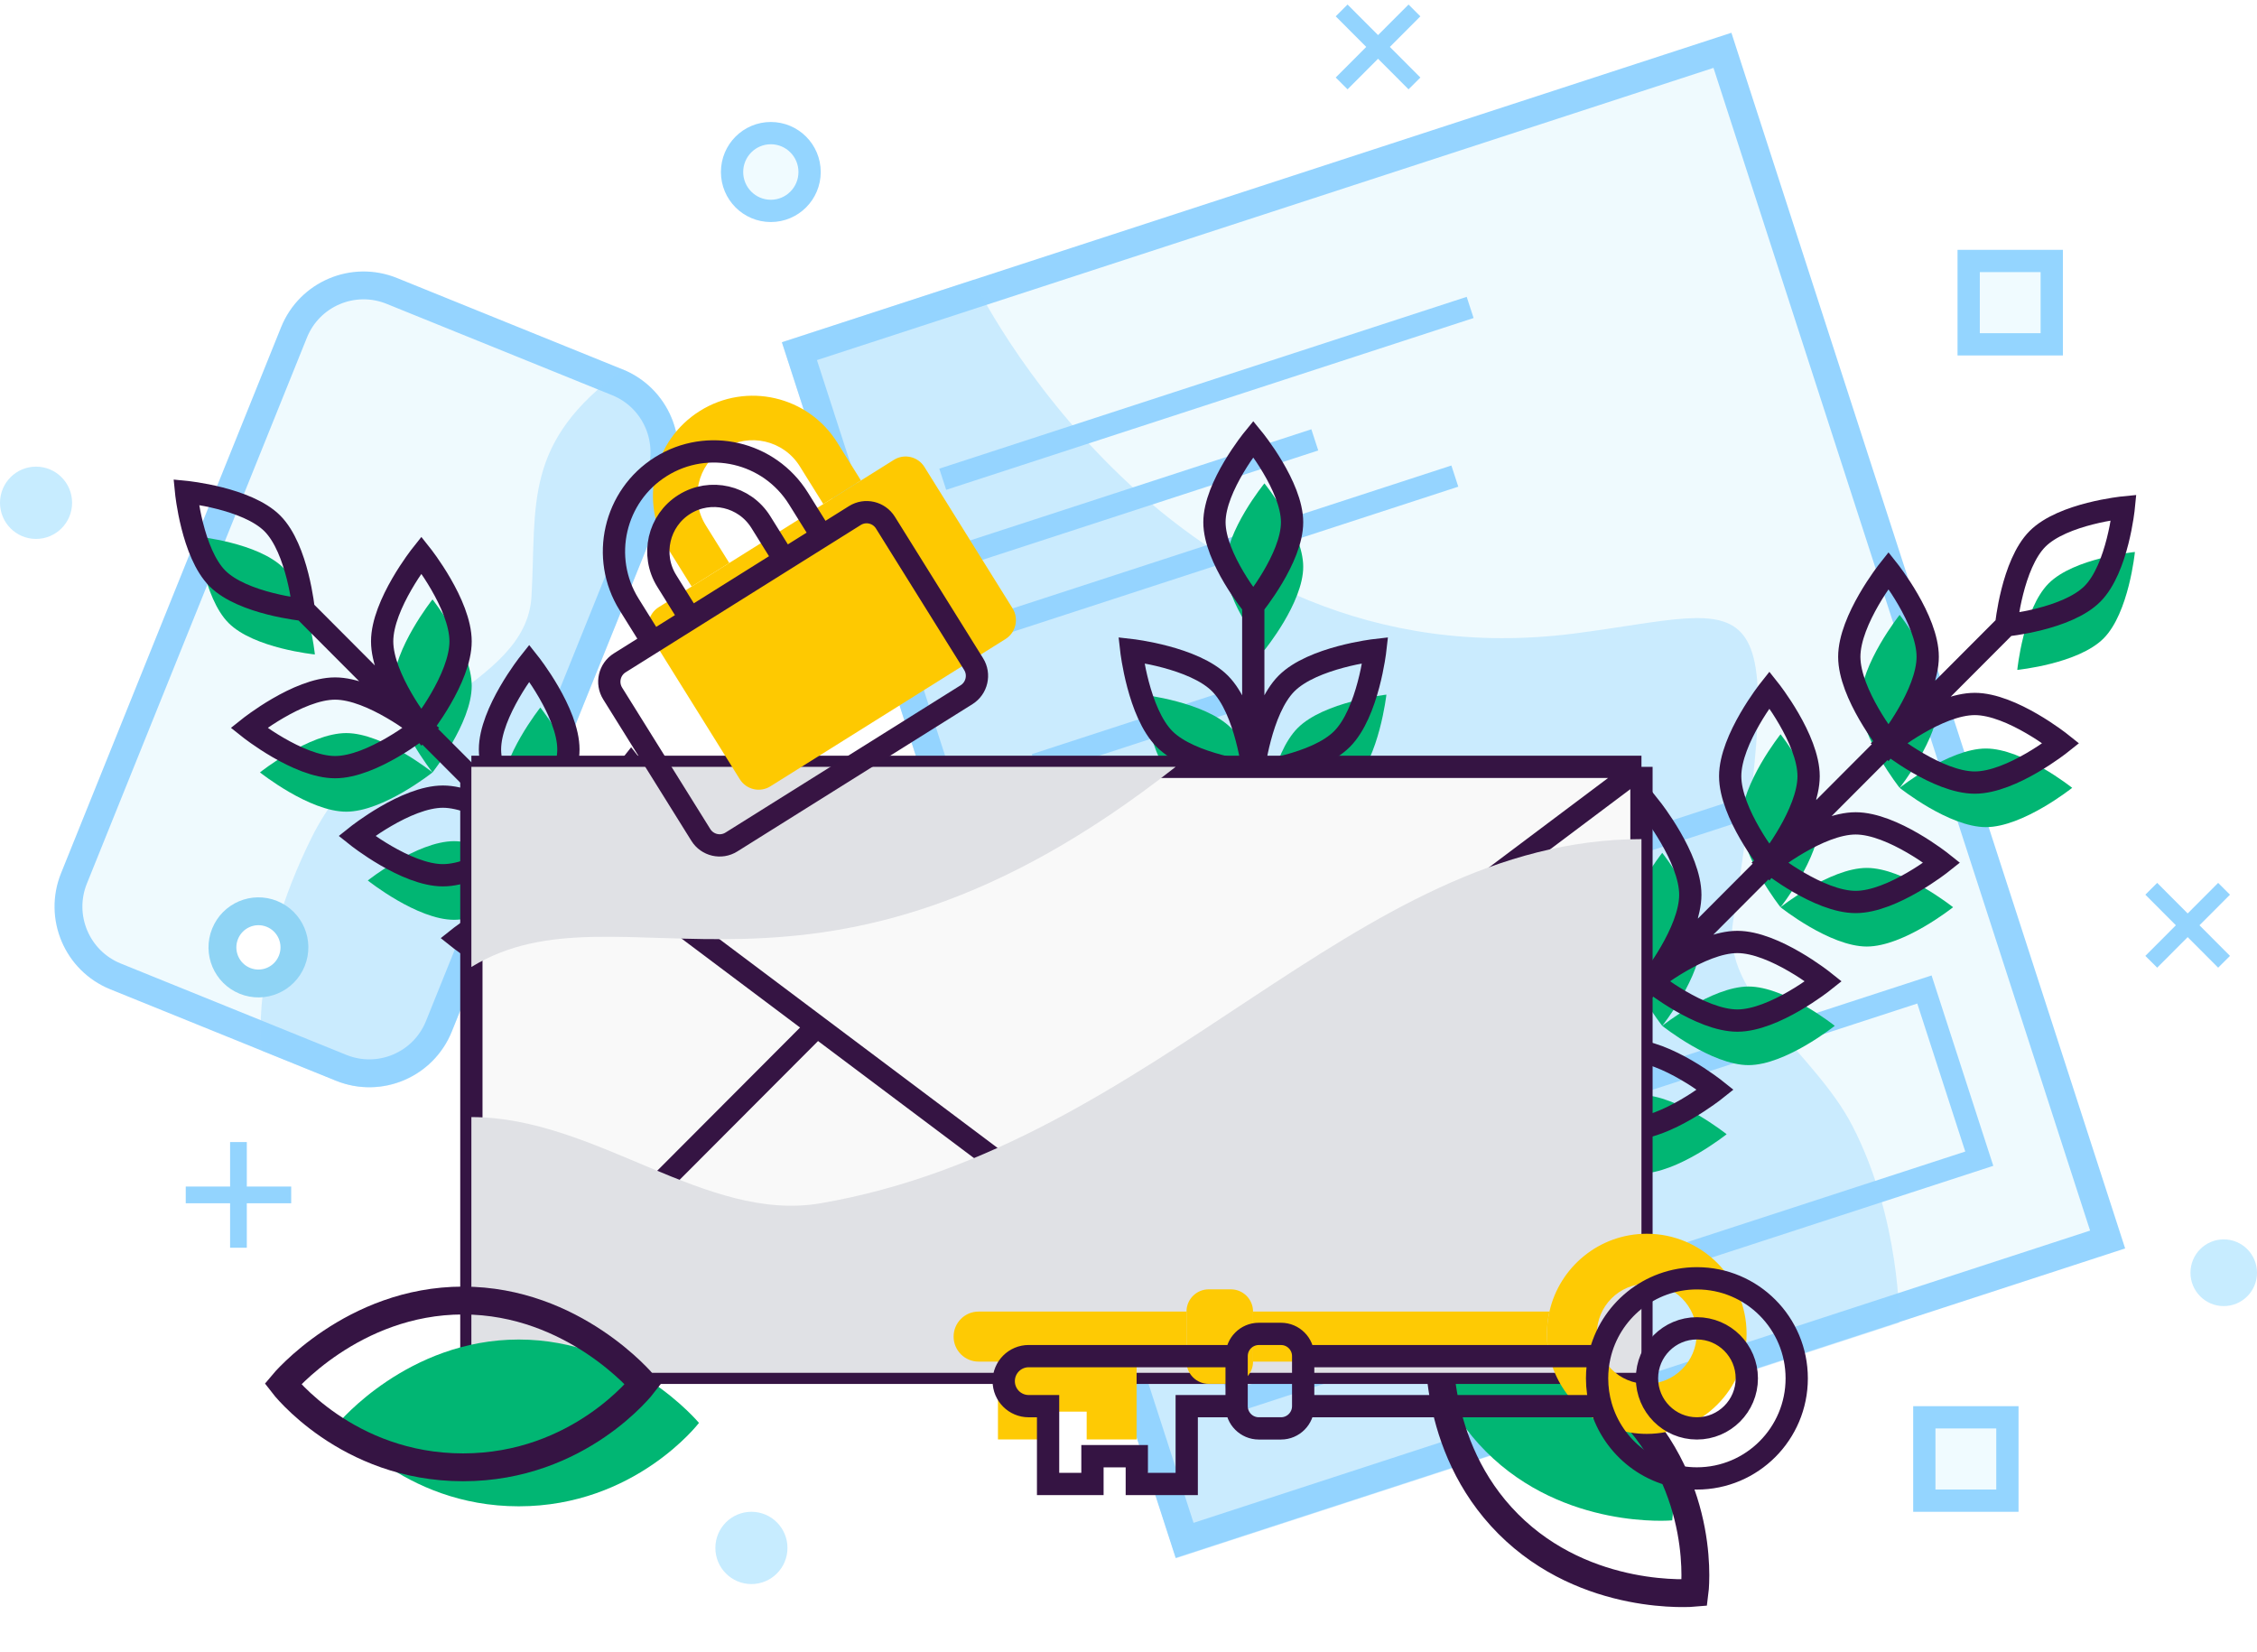 <svg width="138" height="101" viewBox="0 0 138 101" fill="none" xmlns="http://www.w3.org/2000/svg">
<path d="M17.976 20.327C18.925 17.972 21.602 16.836 23.955 17.789L37.748 23.376C40.101 24.329 41.239 27.011 40.291 29.366L26.835 62.754C25.886 65.109 23.209 66.245 20.856 65.292L7.063 59.705C4.71 58.752 3.572 56.07 4.521 53.715L17.976 20.327Z" fill="#EFFAFE" stroke="#95D4FF" stroke-width="1.703"/>
<path opacity="0.4" d="M41.084 29.675L27.621 63.084C26.498 65.869 23.336 67.215 20.558 66.089L16 64.243C16 64.243 15.2 58.969 19.067 51.187C22.935 43.404 32.18 42.095 32.498 36.462C32.816 30.829 31.945 27.053 38.087 22.594C40.864 23.72 42.207 26.89 41.084 29.675Z" fill="#95D4FF"/>
<path d="M16.626 55.883C17.752 56.339 18.298 57.624 17.841 58.756C17.385 59.888 16.102 60.433 14.976 59.977C13.851 59.521 13.305 58.235 13.761 57.103C14.217 55.971 15.501 55.427 16.626 55.883Z" fill="white" stroke="#8FD4F5" stroke-width="1.703"/>
<rect x="1.072" y="0.546" width="59.344" height="76.463" transform="matrix(0.951 -0.31 0.308 0.951 47.692 21.287)" fill="#EFFAFE" stroke="#95D4FF" stroke-width="1.703"/>
<path opacity="0.4" d="M71.907 95.286L47.808 20.928L59.506 17.117C59.506 17.117 71.373 41.962 96.294 38.733C107.529 37.277 109.348 34.653 105.958 56.409C105.256 60.91 110.917 64.317 113.248 68.817C116.215 74.544 116.13 80.88 116.13 80.88L71.907 95.286Z" fill="#95D4FF"/>
<path d="M57.642 29.304L89.889 18.799M59.108 33.83L80.391 26.897M63.3 46.762L74.909 42.98M68.224 61.956L107.565 49.141M60.575 38.356L88.953 29.112M72.52 75.212L117.666 60.505L121.019 70.851L75.873 85.557L72.52 75.212Z" stroke="#95D4FF" stroke-width="1.362"/>
<g filter="url(#filter0_i_518_1177)">
<path d="M76.629 47.231C76.629 47.231 80.454 46.795 82.054 45.191C83.654 43.587 84.088 39.752 84.088 39.752C84.088 39.752 80.263 40.188 78.663 41.792C77.063 43.396 76.629 47.231 76.629 47.231Z" fill="#01B673"/>
<path d="M76.629 47.231C76.629 47.231 72.804 46.795 71.204 45.191C69.604 43.587 69.169 39.752 69.169 39.752C69.169 39.752 72.995 40.188 74.594 41.792C76.194 43.396 76.629 47.231 76.629 47.231Z" fill="#01B673"/>
<path d="M76.629 37.033C76.629 37.033 79.002 34.131 79.002 31.934C79.002 29.736 76.629 26.835 76.629 26.835C76.629 26.835 74.255 29.736 74.255 31.934C74.255 34.131 76.629 37.033 76.629 37.033Z" fill="#01B673"/>
</g>
<path d="M76.629 47.231C76.629 47.231 80.454 46.795 82.054 45.191C83.654 43.587 84.088 39.752 84.088 39.752C84.088 39.752 80.263 40.188 78.663 41.792C77.063 43.396 76.629 47.231 76.629 47.231ZM76.629 47.231C76.629 47.231 72.804 46.795 71.204 45.191C69.604 43.587 69.169 39.752 69.169 39.752C69.169 39.752 72.995 40.188 74.594 41.792C76.194 43.396 76.629 47.231 76.629 47.231ZM76.629 47.231V37.033M76.629 37.033C76.629 37.033 79.002 34.131 79.002 31.934C79.002 29.736 76.629 26.835 76.629 26.835C76.629 26.835 74.255 29.736 74.255 31.934C74.255 34.131 76.629 37.033 76.629 37.033Z" stroke="#351443" stroke-width="1.362"/>
<g filter="url(#filter1_i_518_1177)">
<path d="M115.469 45.45C115.469 45.45 118.481 47.853 120.744 47.853C123.006 47.853 126.018 45.45 126.018 45.45C126.018 45.45 123.006 43.046 120.744 43.046C118.481 43.046 115.469 45.45 115.469 45.45Z" fill="#01B673"/>
<path d="M115.469 45.45C115.469 45.45 113.071 42.43 113.071 40.162C113.071 37.893 115.469 34.873 115.469 34.873C115.469 34.873 117.866 37.893 117.866 40.162C117.866 42.43 115.469 45.45 115.469 45.45Z" fill="#01B673"/>
<path d="M122.662 38.239C122.662 38.239 126.386 37.87 127.936 36.316C129.486 34.762 129.854 31.028 129.854 31.028C129.854 31.028 126.129 31.397 124.58 32.95C123.03 34.504 122.662 38.239 122.662 38.239Z" fill="#01B673"/>
<path d="M108.186 52.751C108.186 52.751 111.198 55.154 113.461 55.154C115.724 55.154 118.736 52.751 118.736 52.751C118.736 52.751 115.724 50.347 113.461 50.347C111.198 50.347 108.186 52.751 108.186 52.751Z" fill="#01B673"/>
<path d="M108.186 52.751C108.186 52.751 105.789 49.731 105.789 47.463C105.789 45.194 108.186 42.175 108.186 42.175C108.186 42.175 110.584 45.194 110.584 47.463C110.584 49.731 108.186 52.751 108.186 52.751Z" fill="#01B673"/>
<path d="M100.953 60.003C100.953 60.003 103.965 62.406 106.228 62.406C108.49 62.406 111.502 60.003 111.502 60.003C111.502 60.003 108.49 57.599 106.228 57.599C103.965 57.599 100.953 60.003 100.953 60.003Z" fill="#01B673"/>
<path d="M100.953 60.003C100.953 60.003 98.556 56.983 98.556 54.715C98.556 52.446 100.953 49.426 100.953 49.426C100.953 49.426 103.351 52.446 103.351 54.715C103.351 56.983 100.953 60.003 100.953 60.003Z" fill="#01B673"/>
<path d="M94.341 66.631C94.341 66.631 97.353 69.035 99.616 69.035C101.879 69.035 104.891 66.631 104.891 66.631C104.891 66.631 101.879 64.228 99.616 64.228C97.353 64.228 94.341 66.631 94.341 66.631Z" fill="#01B673"/>
<path d="M94.341 66.631C94.338 66.627 91.944 63.61 91.944 61.343C91.944 59.075 94.341 56.055 94.341 56.055C94.341 56.055 96.739 59.075 96.739 61.343C96.739 63.611 94.343 66.629 94.341 66.631Z" fill="#01B673"/>
</g>
<path d="M115.469 45.45C115.469 45.45 118.481 47.853 120.744 47.853C123.006 47.853 126.018 45.45 126.018 45.45C126.018 45.45 123.006 43.046 120.744 43.046C118.481 43.046 115.469 45.45 115.469 45.45ZM115.469 45.45C115.469 45.45 113.071 42.43 113.071 40.162C113.071 37.893 115.469 34.873 115.469 34.873C115.469 34.873 117.866 37.893 117.866 40.162C117.866 42.43 115.469 45.45 115.469 45.45ZM115.469 45.45L122.662 38.239M115.469 45.45L100.953 60.003M122.662 38.239C122.662 38.239 126.386 37.87 127.936 36.316C129.486 34.762 129.854 31.028 129.854 31.028C129.854 31.028 126.129 31.397 124.58 32.95C123.03 34.504 122.662 38.239 122.662 38.239ZM108.186 52.751C108.186 52.751 111.198 55.154 113.461 55.154C115.724 55.154 118.736 52.751 118.736 52.751C118.736 52.751 115.724 50.347 113.461 50.347C111.198 50.347 108.186 52.751 108.186 52.751ZM108.186 52.751C108.186 52.751 105.789 49.731 105.789 47.463C105.789 45.194 108.186 42.175 108.186 42.175C108.186 42.175 110.584 45.194 110.584 47.463C110.584 49.731 108.186 52.751 108.186 52.751ZM100.953 60.003C100.953 60.003 103.965 62.406 106.228 62.406C108.49 62.406 111.502 60.003 111.502 60.003C111.502 60.003 108.49 57.599 106.228 57.599C103.965 57.599 100.953 60.003 100.953 60.003ZM100.953 60.003C100.953 60.003 98.556 56.983 98.556 54.715C98.556 52.446 100.953 49.426 100.953 49.426C100.953 49.426 103.351 52.446 103.351 54.715C103.351 56.983 100.953 60.003 100.953 60.003ZM100.953 60.003L94.341 66.631M94.341 66.631C94.343 66.629 96.739 63.611 96.739 61.343C96.739 59.075 94.341 56.055 94.341 56.055C94.341 56.055 91.944 59.075 91.944 61.343C91.944 63.61 94.338 66.627 94.341 66.631ZM94.341 66.631C94.341 66.631 97.353 64.228 99.616 64.228C101.879 64.228 104.891 66.631 104.891 66.631C104.891 66.631 101.879 69.035 99.616 69.035C97.353 69.035 94.341 66.631 94.341 66.631Z" stroke="#351443" stroke-width="1.362"/>
<g filter="url(#filter2_i_518_1177)">
<path d="M25.764 44.506C25.764 44.506 28.161 41.486 28.161 39.218C28.161 36.949 25.764 33.929 25.764 33.929C25.764 33.929 23.366 36.949 23.366 39.218C23.366 41.486 25.764 44.506 25.764 44.506Z" fill="#01B673"/>
<path d="M25.764 44.506C25.764 44.506 22.752 46.909 20.489 46.909C18.226 46.909 15.214 44.506 15.214 44.506C15.214 44.506 18.226 42.102 20.489 42.102C22.752 42.102 25.764 44.506 25.764 44.506Z" fill="#01B673"/>
<path d="M18.571 37.294C18.571 37.294 18.203 33.56 16.653 32.006C15.103 30.453 11.378 30.084 11.378 30.084C11.378 30.084 11.746 33.818 13.296 35.372C14.846 36.925 18.571 37.294 18.571 37.294Z" fill="#01B673"/>
<path d="M32.357 51.116C32.357 51.116 34.754 48.096 34.754 45.828C34.754 43.559 32.357 40.539 32.357 40.539C32.357 40.539 29.959 43.559 29.959 45.828C29.959 48.096 32.357 51.116 32.357 51.116Z" fill="#01B673"/>
<path d="M32.357 51.116C32.357 51.116 29.345 53.52 27.082 53.52C24.819 53.52 21.808 51.116 21.808 51.116C21.808 51.116 24.819 48.712 27.082 48.712C29.345 48.712 32.357 51.116 32.357 51.116Z" fill="#01B673"/>
<path d="M38.59 57.365C38.59 57.365 40.988 54.346 40.988 52.077C40.988 49.809 38.59 46.789 38.59 46.789C38.59 46.789 36.193 49.809 36.193 52.077C36.193 54.346 38.59 57.365 38.59 57.365Z" fill="#01B673"/>
<path d="M38.59 57.365C38.59 57.365 35.578 59.769 33.316 59.769C31.053 59.769 28.041 57.365 28.041 57.365C28.041 57.365 31.053 54.962 33.316 54.962C35.578 54.962 38.59 57.365 38.59 57.365Z" fill="#01B673"/>
</g>
<path d="M25.764 44.506C25.764 44.506 28.161 41.486 28.161 39.218C28.161 36.949 25.764 33.929 25.764 33.929C25.764 33.929 23.366 36.949 23.366 39.218C23.366 41.486 25.764 44.506 25.764 44.506ZM25.764 44.506C25.764 44.506 22.752 46.909 20.489 46.909C18.226 46.909 15.214 44.506 15.214 44.506C15.214 44.506 18.226 42.102 20.489 42.102C22.752 42.102 25.764 44.506 25.764 44.506ZM25.764 44.506L18.571 37.294M25.764 44.506L38.59 57.365M18.571 37.294C18.571 37.294 18.203 33.56 16.653 32.006C15.103 30.453 11.378 30.084 11.378 30.084C11.378 30.084 11.746 33.818 13.296 35.372C14.846 36.925 18.571 37.294 18.571 37.294ZM32.357 51.116C32.357 51.116 34.754 48.096 34.754 45.828C34.754 43.559 32.357 40.539 32.357 40.539C32.357 40.539 29.959 43.559 29.959 45.828C29.959 48.096 32.357 51.116 32.357 51.116ZM32.357 51.116C32.357 51.116 29.345 53.52 27.082 53.52C24.819 53.52 21.808 51.116 21.808 51.116C21.808 51.116 24.819 48.712 27.082 48.712C29.345 48.712 32.357 51.116 32.357 51.116ZM38.59 57.365C38.59 57.365 40.988 54.346 40.988 52.077C40.988 49.809 38.59 46.789 38.59 46.789C38.59 46.789 36.193 49.809 36.193 52.077C36.193 54.346 38.59 57.365 38.59 57.365ZM38.59 57.365C38.59 57.365 35.578 59.769 33.316 59.769C31.053 59.769 28.041 57.365 28.041 57.365C28.041 57.365 31.053 54.962 33.316 54.962C35.578 54.962 38.59 57.365 38.59 57.365Z" stroke="#351443" stroke-width="1.362"/>
<g filter="url(#filter3_i_518_1177)">
<path d="M88.024 81.77C88.024 81.77 87.424 88.381 92.219 93.188C97.014 97.995 103.608 97.394 103.608 97.394C103.608 97.394 104.447 91.025 99.412 85.977C94.377 80.929 88.024 81.77 88.024 81.77Z" fill="#01B673"/>
</g>
<path d="M88.024 81.77C88.024 81.77 87.424 88.381 92.219 93.188C97.014 97.995 103.608 97.394 103.608 97.394C103.608 97.394 104.447 91.025 99.412 85.977C94.377 80.929 88.024 81.77 88.024 81.77Z" stroke="#351443" stroke-width="1.703"/>
<path d="M100.364 83.944V46.891L79.23 62.757L100.364 83.944Z" fill="#F9F9F9"/>
<path d="M28.821 83.944H61.202H100.364L79.23 62.757L64.592 73.746L49.954 62.757L28.821 83.944Z" fill="#F9F9F9"/>
<path d="M28.821 46.891L49.954 62.757L64.592 73.746L79.23 62.757L100.364 46.891H28.821Z" fill="#F9F9F9"/>
<path d="M49.954 62.757L28.821 46.891V83.944L49.954 62.757Z" fill="#F9F9F9"/>
<path d="M28.821 46.891L49.954 62.757M28.821 46.891V83.944M28.821 46.891H100.364M28.821 83.944H61.202H100.364M28.821 83.944L49.954 62.757M100.364 46.891V83.944M100.364 46.891L79.23 62.757M100.364 83.944L79.23 62.757M49.954 62.757L64.592 73.746L79.23 62.757" stroke="#351443" stroke-width="1.362"/>
<g style="mix-blend-mode:darken">
<path d="M71.882 46.891H28.821V59.129C37.976 53.52 49.843 64.228 71.882 46.891Z" fill="#E0E1E5"/>
<path d="M28.821 83.944H61.202H100.364V51.31C82.732 51.31 70.865 70.007 50.182 73.576C43.136 74.792 36.45 68.307 28.821 68.307V83.944Z" fill="#E0E1E5"/>
</g>
<path d="M49.501 10.518C49.501 11.833 48.438 12.896 47.13 12.896C45.823 12.896 44.76 11.833 44.76 10.518C44.76 9.203 45.823 8.14 47.13 8.14C48.438 8.14 49.501 9.203 49.501 10.518Z" fill="#F0FBFF" stroke="#94D5FF" stroke-width="1.362"/>
<ellipse cx="2.204" cy="30.744" rx="2.204" ry="2.21" fill="#C7ECFF"/>
<ellipse cx="45.944" cy="94.652" rx="2.204" ry="2.21" fill="#C7ECFF"/>
<ellipse cx="135.966" cy="77.825" rx="2.034" ry="2.04" fill="#C7ECFF"/>
<path d="M135.626 54.709L131.896 58.449M131.896 54.709L135.626 58.449" stroke="#93D4FE" stroke-width="1.022" stroke-linecap="square"/>
<path d="M86.123 1L82.393 4.739M82.393 1L86.123 4.739" stroke="#93D4FE" stroke-width="1.022" stroke-linecap="square"/>
<path d="M17.293 73.066H14.58M14.58 73.066H11.868M14.58 73.066V70.346M14.58 73.066V75.785" stroke="#93D4FE" stroke-width="1.022" stroke-linecap="square"/>
<rect x="120.371" y="15.958" width="5.08" height="5.097" fill="#F0FBFF" stroke="#94D5FF" stroke-width="1.362"/>
<rect x="117.659" y="86.665" width="5.08" height="5.097" fill="#F0FBFF" stroke="#94D5FF" stroke-width="1.362"/>
<g filter="url(#filter4_i_518_1177)">
<path d="M39.332 84.624C39.332 84.624 35.093 79.525 28.312 79.525C21.531 79.525 17.293 84.624 17.293 84.624C17.293 84.624 21.192 89.723 28.312 89.723C35.432 89.723 39.332 84.624 39.332 84.624Z" fill="#01B673"/>
</g>
<path d="M39.332 84.624C39.332 84.624 35.093 79.525 28.312 79.525C21.531 79.525 17.293 84.624 17.293 84.624C17.293 84.624 21.192 89.723 28.312 89.723C35.432 89.723 39.332 84.624 39.332 84.624Z" stroke="#351443" stroke-width="1.703"/>
<g filter="url(#filter5_i_518_1177)">
<path fill-rule="evenodd" clip-rule="evenodd" d="M103.754 78.165C100.849 78.165 98.419 80.199 97.802 82.924C97.703 83.361 97.651 83.816 97.651 84.284C97.651 84.874 97.734 85.444 97.889 85.983C98.624 88.536 100.971 90.403 103.754 90.403C107.124 90.403 109.857 87.663 109.857 84.284C109.857 80.904 107.124 78.165 103.754 78.165ZM103.754 81.224C102.068 81.224 100.702 82.594 100.702 84.284C100.702 85.973 102.068 87.343 103.754 87.343C105.439 87.343 106.805 85.973 106.805 84.284C106.805 82.594 105.439 81.224 103.754 81.224Z" fill="#FECA04"/>
<path fill-rule="evenodd" clip-rule="evenodd" d="M97.651 84.284C97.651 84.874 97.734 85.444 97.889 85.983H79.68V82.924H97.802C97.703 83.361 97.651 83.816 97.651 84.284ZM75.611 82.924H62.896C62.054 82.924 61.371 83.609 61.371 84.454C61.371 85.299 62.054 85.983 62.896 85.983H64.083V90.743H66.796V89.043H69.508V90.743H72.56V85.983H75.611V82.924Z" fill="#FECA04"/>
<path d="M78.324 81.564H76.968C76.219 81.564 75.611 82.173 75.611 82.924V85.983C75.611 86.734 76.219 87.343 76.968 87.343H78.324C79.073 87.343 79.68 86.734 79.68 85.983V82.924C79.68 82.173 79.073 81.564 78.324 81.564Z" fill="#FECA04"/>
</g>
<path d="M79.68 85.983H97.889M79.68 85.983C79.68 86.734 79.073 87.343 78.324 87.343H76.968C76.219 87.343 75.611 86.734 75.611 85.983M79.68 85.983V82.924M97.889 85.983C98.624 88.536 100.971 90.403 103.754 90.403C107.124 90.403 109.857 87.663 109.857 84.284C109.857 80.904 107.124 78.165 103.754 78.165C100.849 78.165 98.419 80.199 97.802 82.924M97.889 85.983C97.734 85.444 97.651 84.874 97.651 84.284C97.651 83.816 97.703 83.361 97.802 82.924M79.68 82.924H97.802M79.68 82.924C79.68 82.173 79.073 81.564 78.324 81.564H76.968C76.219 81.564 75.611 82.173 75.611 82.924M75.611 82.924H62.896C62.054 82.924 61.371 83.609 61.371 84.454C61.371 85.299 62.054 85.983 62.896 85.983H64.083V90.743H66.796V89.043H69.508V90.743H72.56V85.983H75.611M75.611 82.924V85.983M100.702 84.284C100.702 82.594 102.068 81.224 103.754 81.224C105.439 81.224 106.805 82.594 106.805 84.284C106.805 85.973 105.439 87.343 103.754 87.343C102.068 87.343 100.702 85.973 100.702 84.284Z" stroke="#351443" stroke-width="1.362"/>
<g filter="url(#filter6_i_518_1177)">
<path d="M37.461 42.406C37.064 41.769 37.257 40.93 37.892 40.532L39.905 39.271L52.269 31.525C52.904 31.127 53.741 31.321 54.138 31.958L59.529 40.606C59.925 41.243 59.732 42.082 59.097 42.48L44.72 51.487C44.085 51.885 43.248 51.691 42.851 51.054L37.461 42.406Z" fill="#FEC901"/>
<path d="M39.905 39.271L42.205 37.83L40.768 35.524C39.776 33.931 40.258 31.834 41.846 30.84C43.435 29.845 45.526 30.329 46.519 31.921L47.956 34.227L50.257 32.786L48.819 30.48C47.033 27.614 43.268 26.742 40.409 28.533C37.551 30.324 36.681 34.099 38.468 36.965L39.905 39.271Z" fill="#FEC901"/>
</g>
<path d="M39.905 39.271L37.892 40.532C37.257 40.93 37.064 41.769 37.461 42.406L42.851 51.054C43.248 51.691 44.085 51.885 44.72 51.487L59.097 42.48C59.732 42.082 59.925 41.243 59.529 40.606L54.138 31.958C53.741 31.321 52.904 31.127 52.269 31.525L39.905 39.271ZM39.905 39.271L38.468 36.965C36.681 34.099 37.551 30.324 40.409 28.533C43.268 26.742 47.033 27.614 48.819 30.48L50.257 32.786L47.956 34.227L46.519 31.921C45.526 30.329 43.435 29.845 41.846 30.84C40.258 31.834 39.776 33.931 40.768 35.524L42.205 37.83L39.905 39.271Z" stroke="#371443" stroke-width="1.362"/>
<defs>
<filter id="filter0_i_518_1177" x="68.397" y="25.759" width="16.465" height="22.157" filterUnits="userSpaceOnUse" color-interpolation-filters="sRGB">
<feFlood flood-opacity="0" result="BackgroundImageFix"/>
<feBlend mode="normal" in="SourceGraphic" in2="BackgroundImageFix" result="shape"/>
<feColorMatrix in="SourceAlpha" type="matrix" values="0 0 0 0 0 0 0 0 0 0 0 0 0 0 0 0 0 0 127 0" result="hardAlpha"/>
<feOffset dx="0.681" dy="2.724"/>
<feComposite in2="hardAlpha" operator="arithmetic" k2="-1" k3="1"/>
<feColorMatrix type="matrix" values="0 0 0 0 0.31 0 0 0 0 0.843 0 0 0 0 0.408 0 0 0 1 0"/>
<feBlend mode="normal" in2="shape" result="effect1_innerShadow_518_1177"/>
</filter>
<filter id="filter1_i_518_1177" x="91.264" y="30.267" width="39.349" height="39.45" filterUnits="userSpaceOnUse" color-interpolation-filters="sRGB">
<feFlood flood-opacity="0" result="BackgroundImageFix"/>
<feBlend mode="normal" in="SourceGraphic" in2="BackgroundImageFix" result="shape"/>
<feColorMatrix in="SourceAlpha" type="matrix" values="0 0 0 0 0 0 0 0 0 0 0 0 0 0 0 0 0 0 127 0" result="hardAlpha"/>
<feOffset dx="0.681" dy="2.724"/>
<feComposite in2="hardAlpha" operator="arithmetic" k2="-1" k3="1"/>
<feColorMatrix type="matrix" values="0 0 0 0 0.31 0 0 0 0 0.843 0 0 0 0 0.408 0 0 0 1 0"/>
<feBlend mode="normal" in2="shape" result="effect1_innerShadow_518_1177"/>
</filter>
<filter id="filter2_i_518_1177" x="10.62" y="29.323" width="31.048" height="31.128" filterUnits="userSpaceOnUse" color-interpolation-filters="sRGB">
<feFlood flood-opacity="0" result="BackgroundImageFix"/>
<feBlend mode="normal" in="SourceGraphic" in2="BackgroundImageFix" result="shape"/>
<feColorMatrix in="SourceAlpha" type="matrix" values="0 0 0 0 0 0 0 0 0 0 0 0 0 0 0 0 0 0 127 0" result="hardAlpha"/>
<feOffset dx="0.681" dy="2.724"/>
<feComposite in2="hardAlpha" operator="arithmetic" k2="-1" k3="1"/>
<feColorMatrix type="matrix" values="0 0 0 0 0.31 0 0 0 0 0.843 0 0 0 0 0.408 0 0 0 1 0"/>
<feBlend mode="normal" in2="shape" result="effect1_innerShadow_518_1177"/>
</filter>
<filter id="filter3_i_518_1177" x="87.149" y="80.865" width="17.361" height="17.405" filterUnits="userSpaceOnUse" color-interpolation-filters="sRGB">
<feFlood flood-opacity="0" result="BackgroundImageFix"/>
<feBlend mode="normal" in="SourceGraphic" in2="BackgroundImageFix" result="shape"/>
<feColorMatrix in="SourceAlpha" type="matrix" values="0 0 0 0 0 0 0 0 0 0 0 0 0 0 0 0 0 0 127 0" result="hardAlpha"/>
<feOffset dx="-1.362" dy="-4.427"/>
<feComposite in2="hardAlpha" operator="arithmetic" k2="-1" k3="1"/>
<feColorMatrix type="matrix" values="0 0 0 0 0.31 0 0 0 0 0.843 0 0 0 0 0.408 0 0 0 1 0"/>
<feBlend mode="normal" in2="shape" result="effect1_innerShadow_518_1177"/>
</filter>
<filter id="filter4_i_518_1177" x="16.204" y="78.673" width="24.217" height="11.901" filterUnits="userSpaceOnUse" color-interpolation-filters="sRGB">
<feFlood flood-opacity="0" result="BackgroundImageFix"/>
<feBlend mode="normal" in="SourceGraphic" in2="BackgroundImageFix" result="shape"/>
<feColorMatrix in="SourceAlpha" type="matrix" values="0 0 0 0 0 0 0 0 0 0 0 0 0 0 0 0 0 0 127 0" result="hardAlpha"/>
<feOffset dx="3.405" dy="2.384"/>
<feComposite in2="hardAlpha" operator="arithmetic" k2="-1" k3="1"/>
<feColorMatrix type="matrix" values="0 0 0 0 0.31 0 0 0 0 0.843 0 0 0 0 0.408 0 0 0 1 0"/>
<feBlend mode="normal" in2="shape" result="effect1_innerShadow_518_1177"/>
</filter>
<filter id="filter5_i_518_1177" x="60.69" y="77.484" width="49.849" height="13.94" filterUnits="userSpaceOnUse" color-interpolation-filters="sRGB">
<feFlood flood-opacity="0" result="BackgroundImageFix"/>
<feBlend mode="normal" in="SourceGraphic" in2="BackgroundImageFix" result="shape"/>
<feColorMatrix in="SourceAlpha" type="matrix" values="0 0 0 0 0 0 0 0 0 0 0 0 0 0 0 0 0 0 127 0" result="hardAlpha"/>
<feOffset dx="-3.065" dy="-2.724"/>
<feComposite in2="hardAlpha" operator="arithmetic" k2="-1" k3="1"/>
<feColorMatrix type="matrix" values="0 0 0 0 0.953 0 0 0 0 0.522 0 0 0 0 0.071 0 0 0 1 0"/>
<feBlend mode="normal" in2="shape" result="effect1_innerShadow_518_1177"/>
</filter>
<filter id="filter6_i_518_1177" x="36.574" y="26.921" width="23.841" height="25.454" filterUnits="userSpaceOnUse" color-interpolation-filters="sRGB">
<feFlood flood-opacity="0" result="BackgroundImageFix"/>
<feBlend mode="normal" in="SourceGraphic" in2="BackgroundImageFix" result="shape"/>
<feColorMatrix in="SourceAlpha" type="matrix" values="0 0 0 0 0 0 0 0 0 0 0 0 0 0 0 0 0 0 127 0" result="hardAlpha"/>
<feOffset dx="2.384" dy="-3.405"/>
<feComposite in2="hardAlpha" operator="arithmetic" k2="-1" k3="1"/>
<feColorMatrix type="matrix" values="0 0 0 0 0.949 0 0 0 0 0.518 0 0 0 0 0.075 0 0 0 1 0"/>
<feBlend mode="normal" in2="shape" result="effect1_innerShadow_518_1177"/>
</filter>
</defs>
</svg>
